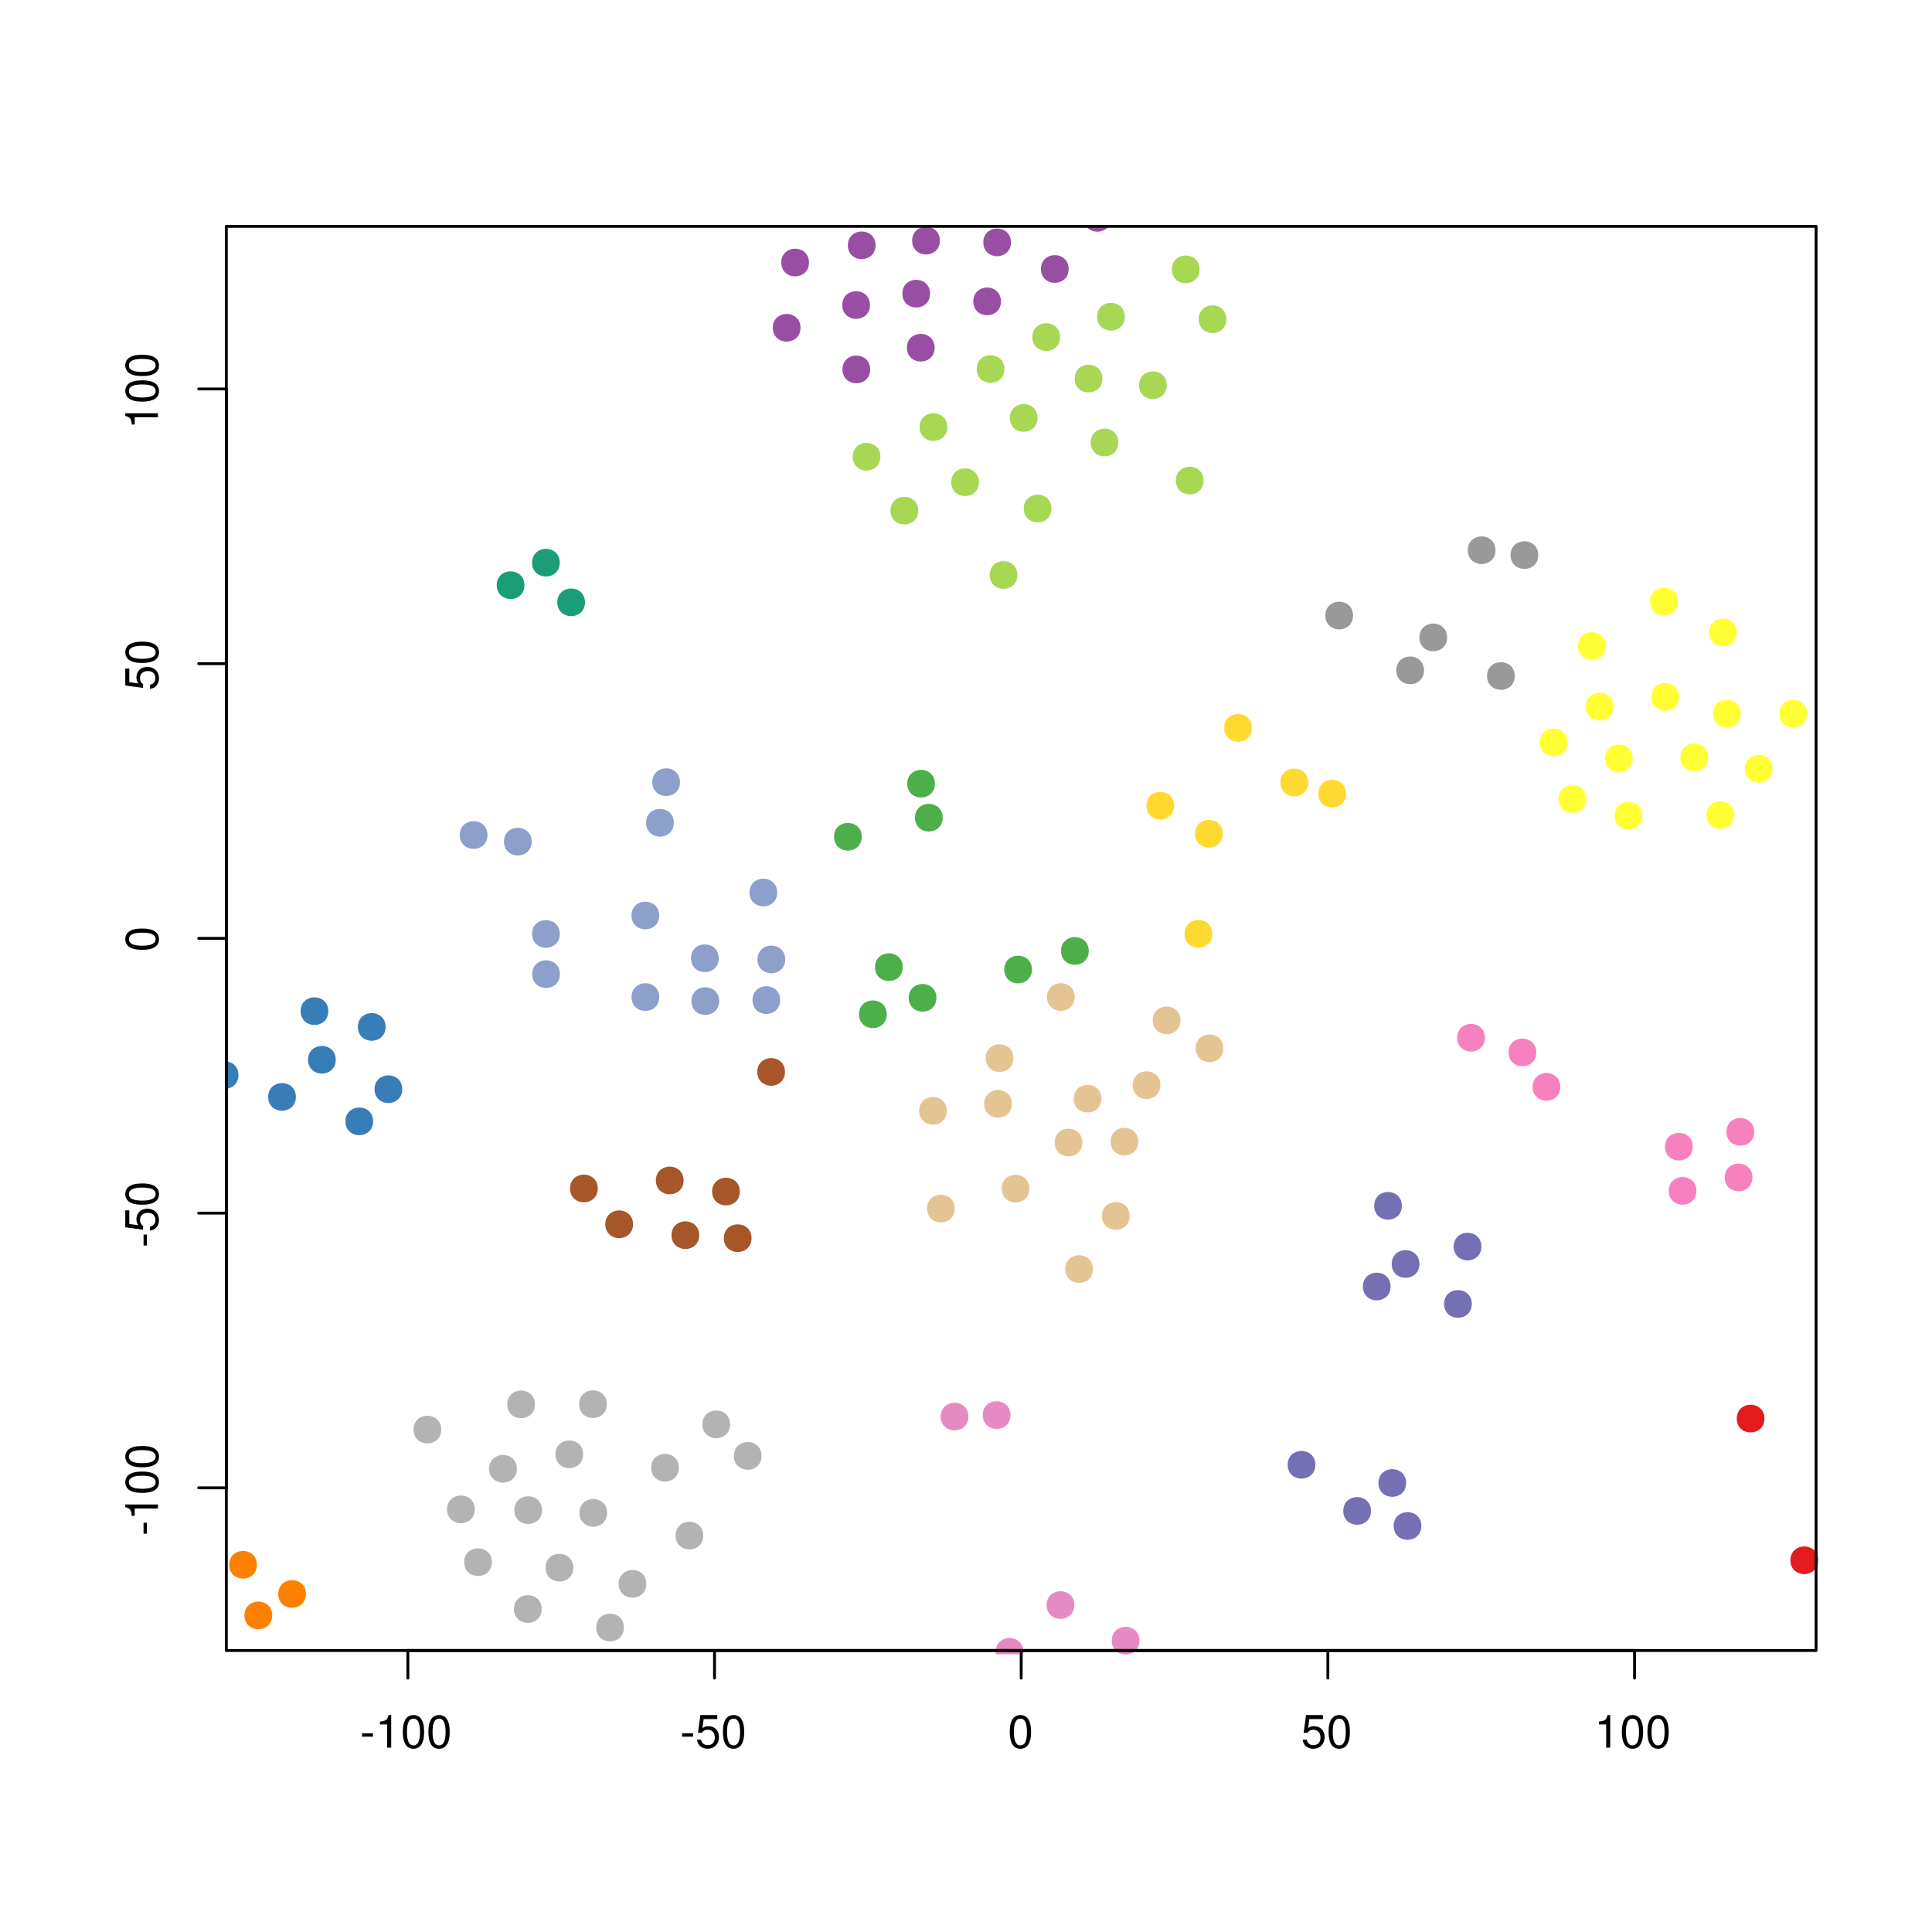 <?xml version="1.0" encoding="UTF-8"?>
<svg xmlns="http://www.w3.org/2000/svg" xmlns:xlink="http://www.w3.org/1999/xlink" width="504pt" height="504pt" viewBox="0 0 504 504" version="1.1">
<defs>
<g>
<symbol overflow="visible" id="glyph0-0">
<path style="stroke:none;" d=""/>
</symbol>
<symbol overflow="visible" id="glyph0-1">
<path style="stroke:none;" d="M 3.406 -3.75 L 0.547 -3.75 L 0.547 -2.875 L 3.406 -2.875 L 3.406 -3.75 Z M 3.406 -3.75 "/>
</symbol>
<symbol overflow="visible" id="glyph0-2">
<path style="stroke:none;" d="M 3.109 -6.062 L 3.109 0 L 4.156 0 L 4.156 -8.516 L 3.469 -8.516 C 3.094 -7.203 2.859 -7.016 1.219 -6.812 L 1.219 -6.062 L 3.109 -6.062 Z M 3.109 -6.062 "/>
</symbol>
<symbol overflow="visible" id="glyph0-3">
<path style="stroke:none;" d="M 3.297 -8.516 C 2.516 -8.516 1.781 -8.156 1.344 -7.578 C 0.797 -6.828 0.516 -5.688 0.516 -4.109 C 0.516 -1.25 1.469 0.281 3.297 0.281 C 5.094 0.281 6.078 -1.25 6.078 -4.047 C 6.078 -5.703 5.812 -6.797 5.25 -7.578 C 4.812 -8.172 4.109 -8.516 3.297 -8.516 Z M 3.297 -7.578 C 4.438 -7.578 5 -6.422 5 -4.141 C 5 -1.734 4.453 -0.594 3.281 -0.594 C 2.156 -0.594 1.594 -1.781 1.594 -4.109 C 1.594 -6.438 2.156 -7.578 3.297 -7.578 Z M 3.297 -7.578 "/>
</symbol>
<symbol overflow="visible" id="glyph0-4">
<path style="stroke:none;" d="M 5.719 -8.516 L 1.312 -8.516 L 0.688 -3.875 L 1.656 -3.875 C 2.141 -4.469 2.562 -4.672 3.219 -4.672 C 4.359 -4.672 5.078 -3.891 5.078 -2.625 C 5.078 -1.406 4.375 -0.656 3.219 -0.656 C 2.297 -0.656 1.734 -1.125 1.469 -2.094 L 0.422 -2.094 C 0.562 -1.391 0.688 -1.062 0.938 -0.75 C 1.422 -0.094 2.281 0.281 3.234 0.281 C 4.953 0.281 6.156 -0.969 6.156 -2.766 C 6.156 -4.453 5.047 -5.609 3.406 -5.609 C 2.812 -5.609 2.328 -5.453 1.844 -5.094 L 2.172 -7.469 L 5.719 -7.469 L 5.719 -8.516 Z M 5.719 -8.516 "/>
</symbol>
<symbol overflow="visible" id="glyph1-0">
<path style="stroke:none;" d=""/>
</symbol>
<symbol overflow="visible" id="glyph1-1">
<path style="stroke:none;" d="M -3.75 -3.406 L -3.75 -0.547 L -2.875 -0.547 L -2.875 -3.406 L -3.75 -3.406 Z M -3.75 -3.406 "/>
</symbol>
<symbol overflow="visible" id="glyph1-2">
<path style="stroke:none;" d="M -6.062 -3.109 L 0 -3.109 L 0 -4.156 L -8.516 -4.156 L -8.516 -3.469 C -7.203 -3.094 -7.016 -2.859 -6.812 -1.219 L -6.062 -1.219 L -6.062 -3.109 Z M -6.062 -3.109 "/>
</symbol>
<symbol overflow="visible" id="glyph1-3">
<path style="stroke:none;" d="M -8.516 -3.297 C -8.516 -2.516 -8.156 -1.781 -7.578 -1.344 C -6.828 -0.797 -5.688 -0.516 -4.109 -0.516 C -1.25 -0.516 0.281 -1.469 0.281 -3.297 C 0.281 -5.094 -1.25 -6.078 -4.047 -6.078 C -5.703 -6.078 -6.797 -5.812 -7.578 -5.25 C -8.172 -4.812 -8.516 -4.109 -8.516 -3.297 Z M -7.578 -3.297 C -7.578 -4.438 -6.422 -5 -4.141 -5 C -1.734 -5 -0.594 -4.453 -0.594 -3.281 C -0.594 -2.156 -1.781 -1.594 -4.109 -1.594 C -6.438 -1.594 -7.578 -2.156 -7.578 -3.297 Z M -7.578 -3.297 "/>
</symbol>
<symbol overflow="visible" id="glyph1-4">
<path style="stroke:none;" d="M -8.516 -5.719 L -8.516 -1.312 L -3.875 -0.688 L -3.875 -1.656 C -4.469 -2.141 -4.672 -2.562 -4.672 -3.219 C -4.672 -4.359 -3.891 -5.078 -2.625 -5.078 C -1.406 -5.078 -0.656 -4.375 -0.656 -3.219 C -0.656 -2.297 -1.125 -1.734 -2.094 -1.469 L -2.094 -0.422 C -1.391 -0.562 -1.062 -0.688 -0.75 -0.938 C -0.094 -1.422 0.281 -2.281 0.281 -3.234 C 0.281 -4.953 -0.969 -6.156 -2.766 -6.156 C -4.453 -6.156 -5.609 -5.047 -5.609 -3.406 C -5.609 -2.812 -5.453 -2.328 -5.094 -1.844 L -7.469 -2.172 L -7.469 -5.719 L -8.516 -5.719 Z M -8.516 -5.719 "/>
</symbol>
</g>
<clipPath id="clip1">
  <path d="M 59.039 59.039 L 474.758 59.039 L 474.758 431.559 L 59.039 431.559 Z M 59.039 59.039 "/>
</clipPath>
<clipPath id="clip2">
  <path d="M 0 0 L 505 0 L 505 505 L 0 505 Z M 0 0 "/>
</clipPath>
</defs>
<g id="surface0">
<rect x="0" y="0" width="504" height="504" style="fill:rgb(100%,100%,100%);fill-opacity:1;stroke:none;"/>
<g clip-path="url(#clip1)" clip-rule="nonzero">
<path style="fill-rule:nonzero;fill:rgb(55.294%,62.745%,79.608%);fill-opacity:1;stroke-width:0.75;stroke-linecap:round;stroke-linejoin:round;stroke:rgb(55.294%,62.745%,79.608%);stroke-opacity:1;stroke-miterlimit:10;" d="M 203.148 260.891 C 203.148 265.211 196.668 265.211 196.668 260.891 C 196.668 256.57 203.148 256.57 203.148 260.891 "/>
<path style="fill-rule:nonzero;fill:rgb(55.294%,62.745%,79.608%);fill-opacity:1;stroke-width:0.75;stroke-linecap:round;stroke-linejoin:round;stroke:rgb(55.294%,62.745%,79.608%);stroke-opacity:1;stroke-miterlimit:10;" d="M 187.23 261.16 C 187.23 265.477 180.75 265.477 180.75 261.16 C 180.75 256.84 187.23 256.84 187.23 261.16 "/>
<path style="fill-rule:nonzero;fill:rgb(55.294%,62.745%,79.608%);fill-opacity:1;stroke-width:0.75;stroke-linecap:round;stroke-linejoin:round;stroke:rgb(55.294%,62.745%,79.608%);stroke-opacity:1;stroke-miterlimit:10;" d="M 187.117 249.98 C 187.117 254.301 180.637 254.301 180.637 249.98 C 180.637 245.66 187.117 245.66 187.117 249.98 "/>
<path style="fill-rule:nonzero;fill:rgb(55.294%,62.745%,79.608%);fill-opacity:1;stroke-width:0.75;stroke-linecap:round;stroke-linejoin:round;stroke:rgb(55.294%,62.745%,79.608%);stroke-opacity:1;stroke-miterlimit:10;" d="M 204.469 250.289 C 204.469 254.609 197.988 254.609 197.988 250.289 C 197.988 245.969 204.469 245.969 204.469 250.289 "/>
<path style="fill-rule:nonzero;fill:rgb(90.588%,54.118%,76.471%);fill-opacity:1;stroke-width:0.75;stroke-linecap:round;stroke-linejoin:round;stroke:rgb(90.588%,54.118%,76.471%);stroke-opacity:1;stroke-miterlimit:10;" d="M 266.598 430.918 C 266.598 435.238 260.121 435.238 260.121 430.918 C 260.121 426.598 266.598 426.598 266.598 430.918 "/>
<path style="fill-rule:nonzero;fill:rgb(90.588%,54.118%,76.471%);fill-opacity:1;stroke-width:0.75;stroke-linecap:round;stroke-linejoin:round;stroke:rgb(90.588%,54.118%,76.471%);stroke-opacity:1;stroke-miterlimit:10;" d="M 286.219 465.238 C 286.219 469.559 279.738 469.559 279.738 465.238 C 279.738 460.918 286.219 460.918 286.219 465.238 "/>
<path style="fill-rule:nonzero;fill:rgb(90.588%,54.118%,76.471%);fill-opacity:1;stroke-width:0.75;stroke-linecap:round;stroke-linejoin:round;stroke:rgb(90.588%,54.118%,76.471%);stroke-opacity:1;stroke-miterlimit:10;" d="M 302.438 456.766 C 302.438 461.086 295.957 461.086 295.957 456.766 C 295.957 452.445 302.438 452.445 302.438 456.766 "/>
<path style="fill-rule:nonzero;fill:rgb(90.588%,54.118%,76.471%);fill-opacity:1;stroke-width:0.75;stroke-linecap:round;stroke-linejoin:round;stroke:rgb(90.588%,54.118%,76.471%);stroke-opacity:1;stroke-miterlimit:10;" d="M 279.887 418.711 C 279.887 423.031 273.406 423.031 273.406 418.711 C 273.406 414.391 279.887 414.391 279.887 418.711 "/>
<path style="fill-rule:nonzero;fill:rgb(90.588%,54.118%,76.471%);fill-opacity:1;stroke-width:0.75;stroke-linecap:round;stroke-linejoin:round;stroke:rgb(90.588%,54.118%,76.471%);stroke-opacity:1;stroke-miterlimit:10;" d="M 282.891 436.512 C 282.891 440.832 276.41 440.832 276.41 436.512 C 276.41 432.191 282.891 432.191 282.891 436.512 "/>
<path style="fill-rule:nonzero;fill:rgb(90.588%,54.118%,76.471%);fill-opacity:1;stroke-width:0.75;stroke-linecap:round;stroke-linejoin:round;stroke:rgb(90.588%,54.118%,76.471%);stroke-opacity:1;stroke-miterlimit:10;" d="M 302.242 442.695 C 302.242 447.016 295.762 447.016 295.762 442.695 C 295.762 438.375 302.242 438.375 302.242 442.695 "/>
<path style="fill-rule:nonzero;fill:rgb(90.588%,54.118%,76.471%);fill-opacity:1;stroke-width:0.75;stroke-linecap:round;stroke-linejoin:round;stroke:rgb(90.588%,54.118%,76.471%);stroke-opacity:1;stroke-miterlimit:10;" d="M 296.879 427.996 C 296.879 432.316 290.398 432.316 290.398 427.996 C 290.398 423.676 296.879 423.676 296.879 427.996 "/>
<path style="fill-rule:nonzero;fill:rgb(90.588%,54.118%,76.471%);fill-opacity:1;stroke-width:0.75;stroke-linecap:round;stroke-linejoin:round;stroke:rgb(90.588%,54.118%,76.471%);stroke-opacity:1;stroke-miterlimit:10;" d="M 270.035 459.059 C 270.035 463.379 263.555 463.379 263.555 459.059 C 263.555 454.742 270.035 454.742 270.035 459.059 "/>
<path style="fill-rule:nonzero;fill:rgb(90.588%,54.118%,76.471%);fill-opacity:1;stroke-width:0.75;stroke-linecap:round;stroke-linejoin:round;stroke:rgb(90.588%,54.118%,76.471%);stroke-opacity:1;stroke-miterlimit:10;" d="M 268.266 444.871 C 268.266 449.191 261.785 449.191 261.785 444.871 C 261.785 440.551 268.266 440.551 268.266 444.871 "/>
<path style="fill-rule:nonzero;fill:rgb(90.588%,54.118%,76.471%);fill-opacity:1;stroke-width:0.75;stroke-linecap:round;stroke-linejoin:round;stroke:rgb(90.588%,54.118%,76.471%);stroke-opacity:1;stroke-miterlimit:10;" d="M 285.367 450.027 C 285.367 454.348 278.887 454.348 278.887 450.027 C 278.887 445.707 285.367 445.707 285.367 450.027 "/>
<path style="fill-rule:nonzero;fill:rgb(59.608%,30.588%,63.922%);fill-opacity:1;stroke-width:0.75;stroke-linecap:round;stroke-linejoin:round;stroke:rgb(59.608%,30.588%,63.922%);stroke-opacity:1;stroke-miterlimit:10;" d="M 278.402 70.168 C 278.402 74.488 271.922 74.488 271.922 70.168 C 271.922 65.848 278.402 65.848 278.402 70.168 "/>
<path style="fill-rule:nonzero;fill:rgb(59.608%,30.588%,63.922%);fill-opacity:1;stroke-width:0.75;stroke-linecap:round;stroke-linejoin:round;stroke:rgb(59.608%,30.588%,63.922%);stroke-opacity:1;stroke-miterlimit:10;" d="M 263.359 63.227 C 263.359 67.547 256.883 67.547 256.883 63.227 C 256.883 58.906 263.359 58.906 263.359 63.227 "/>
<path style="fill-rule:nonzero;fill:rgb(100%,85.098%,18.431%);fill-opacity:1;stroke-width:0.75;stroke-linecap:round;stroke-linejoin:round;stroke:rgb(100%,85.098%,18.431%);stroke-opacity:1;stroke-miterlimit:10;" d="M 350.762 207.035 C 350.762 211.355 344.281 211.355 344.281 207.035 C 344.281 202.715 350.762 202.715 350.762 207.035 "/>
<path style="fill-rule:nonzero;fill:rgb(65.098%,84.706%,32.941%);fill-opacity:1;stroke-width:0.75;stroke-linecap:round;stroke-linejoin:round;stroke:rgb(65.098%,84.706%,32.941%);stroke-opacity:1;stroke-miterlimit:10;" d="M 319.547 83.27 C 319.547 87.59 313.07 87.59 313.07 83.27 C 313.07 78.953 319.547 78.953 319.547 83.27 "/>
<path style="fill-rule:nonzero;fill:rgb(65.098%,84.706%,32.941%);fill-opacity:1;stroke-width:0.75;stroke-linecap:round;stroke-linejoin:round;stroke:rgb(65.098%,84.706%,32.941%);stroke-opacity:1;stroke-miterlimit:10;" d="M 261.652 96.273 C 261.652 100.594 255.176 100.594 255.176 96.273 C 255.176 91.957 261.652 91.957 261.652 96.273 "/>
<path style="fill-rule:nonzero;fill:rgb(59.608%,30.588%,63.922%);fill-opacity:1;stroke-width:0.75;stroke-linecap:round;stroke-linejoin:round;stroke:rgb(59.608%,30.588%,63.922%);stroke-opacity:1;stroke-miterlimit:10;" d="M 271.863 43.988 C 271.863 48.309 265.383 48.309 265.383 43.988 C 265.383 39.668 271.863 39.668 271.863 43.988 "/>
<path style="fill-rule:nonzero;fill:rgb(59.608%,30.588%,63.922%);fill-opacity:1;stroke-width:0.75;stroke-linecap:round;stroke-linejoin:round;stroke:rgb(59.608%,30.588%,63.922%);stroke-opacity:1;stroke-miterlimit:10;" d="M 232.387 45.941 C 232.387 50.262 225.906 50.262 225.906 45.941 C 225.906 41.625 232.387 41.625 232.387 45.941 "/>
<path style="fill-rule:nonzero;fill:rgb(65.098%,84.706%,32.941%);fill-opacity:1;stroke-width:0.75;stroke-linecap:round;stroke-linejoin:round;stroke:rgb(65.098%,84.706%,32.941%);stroke-opacity:1;stroke-miterlimit:10;" d="M 303.988 100.492 C 303.988 104.812 297.512 104.812 297.512 100.492 C 297.512 96.172 303.988 96.172 303.988 100.492 "/>
<path style="fill-rule:nonzero;fill:rgb(65.098%,84.706%,32.941%);fill-opacity:1;stroke-width:0.75;stroke-linecap:round;stroke-linejoin:round;stroke:rgb(65.098%,84.706%,32.941%);stroke-opacity:1;stroke-miterlimit:10;" d="M 254.988 125.797 C 254.988 130.117 248.512 130.117 248.512 125.797 C 248.512 121.477 254.988 121.477 254.988 125.797 "/>
<path style="fill-rule:nonzero;fill:rgb(65.098%,84.706%,32.941%);fill-opacity:1;stroke-width:0.75;stroke-linecap:round;stroke-linejoin:round;stroke:rgb(65.098%,84.706%,32.941%);stroke-opacity:1;stroke-miterlimit:10;" d="M 312.559 70.27 C 312.559 74.59 306.078 74.59 306.078 70.27 C 306.078 65.949 312.559 65.949 312.559 70.27 "/>
<path style="fill-rule:nonzero;fill:rgb(59.608%,30.588%,63.922%);fill-opacity:1;stroke-width:0.75;stroke-linecap:round;stroke-linejoin:round;stroke:rgb(59.608%,30.588%,63.922%);stroke-opacity:1;stroke-miterlimit:10;" d="M 214.809 41.598 C 214.809 45.918 208.328 45.918 208.328 41.598 C 208.328 37.277 214.809 37.277 214.809 41.598 "/>
<path style="fill-rule:nonzero;fill:rgb(59.608%,30.588%,63.922%);fill-opacity:1;stroke-width:0.75;stroke-linecap:round;stroke-linejoin:round;stroke:rgb(59.608%,30.588%,63.922%);stroke-opacity:1;stroke-miterlimit:10;" d="M 289.523 56.824 C 289.523 61.145 283.043 61.145 283.043 56.824 C 283.043 52.504 289.523 52.504 289.523 56.824 "/>
<path style="fill-rule:nonzero;fill:rgb(59.608%,30.588%,63.922%);fill-opacity:1;stroke-width:0.75;stroke-linecap:round;stroke-linejoin:round;stroke:rgb(59.608%,30.588%,63.922%);stroke-opacity:1;stroke-miterlimit:10;" d="M 208.457 85.508 C 208.457 89.828 201.977 89.828 201.977 85.508 C 201.977 81.188 208.457 81.188 208.457 85.508 "/>
<path style="fill-rule:nonzero;fill:rgb(65.098%,84.706%,32.941%);fill-opacity:1;stroke-width:0.75;stroke-linecap:round;stroke-linejoin:round;stroke:rgb(65.098%,84.706%,32.941%);stroke-opacity:1;stroke-miterlimit:10;" d="M 229.289 119.152 C 229.289 123.473 222.809 123.473 222.809 119.152 C 222.809 114.832 229.289 114.832 229.289 119.152 "/>
<path style="fill-rule:nonzero;fill:rgb(65.098%,84.706%,32.941%);fill-opacity:1;stroke-width:0.75;stroke-linecap:round;stroke-linejoin:round;stroke:rgb(65.098%,84.706%,32.941%);stroke-opacity:1;stroke-miterlimit:10;" d="M 313.598 125.367 C 313.598 129.688 307.117 129.688 307.117 125.367 C 307.117 121.047 313.598 121.047 313.598 125.367 "/>
<path style="fill-rule:nonzero;fill:rgb(59.608%,30.588%,63.922%);fill-opacity:1;stroke-width:0.75;stroke-linecap:round;stroke-linejoin:round;stroke:rgb(59.608%,30.588%,63.922%);stroke-opacity:1;stroke-miterlimit:10;" d="M 252.316 43.953 C 252.316 48.273 245.84 48.273 245.84 43.953 C 245.84 39.633 252.316 39.633 252.316 43.953 "/>
<path style="fill-rule:nonzero;fill:rgb(65.098%,84.706%,32.941%);fill-opacity:1;stroke-width:0.75;stroke-linecap:round;stroke-linejoin:round;stroke:rgb(65.098%,84.706%,32.941%);stroke-opacity:1;stroke-miterlimit:10;" d="M 239.164 133.203 C 239.164 137.523 232.688 137.523 232.688 133.203 C 232.688 128.883 239.164 128.883 239.164 133.203 "/>
<path style="fill-rule:nonzero;fill:rgb(59.608%,30.588%,63.922%);fill-opacity:1;stroke-width:0.75;stroke-linecap:round;stroke-linejoin:round;stroke:rgb(59.608%,30.588%,63.922%);stroke-opacity:1;stroke-miterlimit:10;" d="M 263.492 28.891 C 263.492 33.211 257.012 33.211 257.012 28.891 C 257.012 24.57 263.492 24.57 263.492 28.891 "/>
<path style="fill-rule:nonzero;fill:rgb(65.098%,84.706%,32.941%);fill-opacity:1;stroke-width:0.75;stroke-linecap:round;stroke-linejoin:round;stroke:rgb(65.098%,84.706%,32.941%);stroke-opacity:1;stroke-miterlimit:10;" d="M 276.16 87.941 C 276.16 92.262 269.68 92.262 269.68 87.941 C 269.68 83.625 276.16 83.625 276.16 87.941 "/>
<path style="fill-rule:nonzero;fill:rgb(65.098%,84.706%,32.941%);fill-opacity:1;stroke-width:0.75;stroke-linecap:round;stroke-linejoin:round;stroke:rgb(65.098%,84.706%,32.941%);stroke-opacity:1;stroke-miterlimit:10;" d="M 293.059 82.617 C 293.059 86.938 286.578 86.938 286.578 82.617 C 286.578 78.297 293.059 78.297 293.059 82.617 "/>
<path style="fill-rule:nonzero;fill:rgb(59.608%,30.588%,63.922%);fill-opacity:1;stroke-width:0.75;stroke-linecap:round;stroke-linejoin:round;stroke:rgb(59.608%,30.588%,63.922%);stroke-opacity:1;stroke-miterlimit:10;" d="M 242.996 29.691 C 242.996 34.012 236.516 34.012 236.516 29.691 C 236.516 25.371 242.996 25.371 242.996 29.691 "/>
<path style="fill-rule:nonzero;fill:rgb(59.608%,30.588%,63.922%);fill-opacity:1;stroke-width:0.75;stroke-linecap:round;stroke-linejoin:round;stroke:rgb(59.608%,30.588%,63.922%);stroke-opacity:1;stroke-miterlimit:10;" d="M 243.441 90.707 C 243.441 95.027 236.961 95.027 236.961 90.707 C 236.961 86.387 243.441 86.387 243.441 90.707 "/>
<path style="fill-rule:nonzero;fill:rgb(59.608%,30.588%,63.922%);fill-opacity:1;stroke-width:0.75;stroke-linecap:round;stroke-linejoin:round;stroke:rgb(59.608%,30.588%,63.922%);stroke-opacity:1;stroke-miterlimit:10;" d="M 244.812 62.777 C 244.812 67.098 238.332 67.098 238.332 62.777 C 238.332 58.457 244.812 58.457 244.812 62.777 "/>
<path style="fill-rule:nonzero;fill:rgb(59.608%,30.588%,63.922%);fill-opacity:1;stroke-width:0.75;stroke-linecap:round;stroke-linejoin:round;stroke:rgb(59.608%,30.588%,63.922%);stroke-opacity:1;stroke-miterlimit:10;" d="M 281.902 31.004 C 281.902 35.324 275.422 35.324 275.422 31.004 C 275.422 26.684 281.902 26.684 281.902 31.004 "/>
<path style="fill-rule:nonzero;fill:rgb(65.098%,84.706%,32.941%);fill-opacity:1;stroke-width:0.75;stroke-linecap:round;stroke-linejoin:round;stroke:rgb(65.098%,84.706%,32.941%);stroke-opacity:1;stroke-miterlimit:10;" d="M 246.746 111.414 C 246.746 115.734 240.266 115.734 240.266 111.414 C 240.266 107.094 246.746 107.094 246.746 111.414 "/>
<path style="fill-rule:nonzero;fill:rgb(59.608%,30.588%,63.922%);fill-opacity:1;stroke-width:0.75;stroke-linecap:round;stroke-linejoin:round;stroke:rgb(59.608%,30.588%,63.922%);stroke-opacity:1;stroke-miterlimit:10;" d="M 260.75 78.625 C 260.75 82.945 254.27 82.945 254.27 78.625 C 254.27 74.305 260.75 74.305 260.75 78.625 "/>
<path style="fill-rule:nonzero;fill:rgb(59.608%,30.588%,63.922%);fill-opacity:1;stroke-width:0.75;stroke-linecap:round;stroke-linejoin:round;stroke:rgb(59.608%,30.588%,63.922%);stroke-opacity:1;stroke-miterlimit:10;" d="M 226.633 96.367 C 226.633 100.688 220.152 100.688 220.152 96.367 C 220.152 92.051 226.633 92.051 226.633 96.367 "/>
<path style="fill-rule:nonzero;fill:rgb(59.608%,30.588%,63.922%);fill-opacity:1;stroke-width:0.75;stroke-linecap:round;stroke-linejoin:round;stroke:rgb(59.608%,30.588%,63.922%);stroke-opacity:1;stroke-miterlimit:10;" d="M 226.578 79.582 C 226.578 83.898 220.098 83.898 220.098 79.582 C 220.098 75.262 226.578 75.262 226.578 79.582 "/>
<path style="fill-rule:nonzero;fill:rgb(59.608%,30.588%,63.922%);fill-opacity:1;stroke-width:0.75;stroke-linecap:round;stroke-linejoin:round;stroke:rgb(59.608%,30.588%,63.922%);stroke-opacity:1;stroke-miterlimit:10;" d="M 210.668 68.484 C 210.668 72.805 204.188 72.805 204.188 68.484 C 204.188 64.164 210.668 64.164 210.668 68.484 "/>
<path style="fill-rule:nonzero;fill:rgb(65.098%,84.706%,32.941%);fill-opacity:1;stroke-width:0.75;stroke-linecap:round;stroke-linejoin:round;stroke:rgb(65.098%,84.706%,32.941%);stroke-opacity:1;stroke-miterlimit:10;" d="M 273.922 132.66 C 273.922 136.98 267.441 136.98 267.441 132.66 C 267.441 128.34 273.922 128.34 273.922 132.66 "/>
<path style="fill-rule:nonzero;fill:rgb(65.098%,84.706%,32.941%);fill-opacity:1;stroke-width:0.75;stroke-linecap:round;stroke-linejoin:round;stroke:rgb(65.098%,84.706%,32.941%);stroke-opacity:1;stroke-miterlimit:10;" d="M 287.207 98.77 C 287.207 103.09 280.727 103.09 280.727 98.77 C 280.727 94.449 287.207 94.449 287.207 98.77 "/>
<path style="fill-rule:nonzero;fill:rgb(65.098%,84.706%,32.941%);fill-opacity:1;stroke-width:0.75;stroke-linecap:round;stroke-linejoin:round;stroke:rgb(65.098%,84.706%,32.941%);stroke-opacity:1;stroke-miterlimit:10;" d="M 291.379 115.43 C 291.379 119.75 284.898 119.75 284.898 115.43 C 284.898 111.109 291.379 111.109 291.379 115.43 "/>
<path style="fill-rule:nonzero;fill:rgb(100%,85.098%,18.431%);fill-opacity:1;stroke-width:0.75;stroke-linecap:round;stroke-linejoin:round;stroke:rgb(100%,85.098%,18.431%);stroke-opacity:1;stroke-miterlimit:10;" d="M 340.883 204.117 C 340.883 208.438 334.402 208.438 334.402 204.117 C 334.402 199.797 340.883 199.797 340.883 204.117 "/>
<path style="fill-rule:nonzero;fill:rgb(65.098%,84.706%,32.941%);fill-opacity:1;stroke-width:0.75;stroke-linecap:round;stroke-linejoin:round;stroke:rgb(65.098%,84.706%,32.941%);stroke-opacity:1;stroke-miterlimit:10;" d="M 270.285 109.027 C 270.285 113.348 263.805 113.348 263.805 109.027 C 263.805 104.707 270.285 104.707 270.285 109.027 "/>
<path style="fill-rule:nonzero;fill:rgb(55.294%,62.745%,79.608%);fill-opacity:1;stroke-width:0.75;stroke-linecap:round;stroke-linejoin:round;stroke:rgb(55.294%,62.745%,79.608%);stroke-opacity:1;stroke-miterlimit:10;" d="M 171.586 238.828 C 171.586 243.148 165.105 243.148 165.105 238.828 C 165.105 234.508 171.586 234.508 171.586 238.828 "/>
<path style="fill-rule:nonzero;fill:rgb(59.608%,30.588%,63.922%);fill-opacity:1;stroke-width:0.75;stroke-linecap:round;stroke-linejoin:round;stroke:rgb(59.608%,30.588%,63.922%);stroke-opacity:1;stroke-miterlimit:10;" d="M 242.254 76.605 C 242.254 80.926 235.773 80.926 235.773 76.605 C 235.773 72.285 242.254 72.285 242.254 76.605 "/>
<path style="fill-rule:nonzero;fill:rgb(59.608%,30.588%,63.922%);fill-opacity:1;stroke-width:0.75;stroke-linecap:round;stroke-linejoin:round;stroke:rgb(59.608%,30.588%,63.922%);stroke-opacity:1;stroke-miterlimit:10;" d="M 228.031 63.996 C 228.031 68.316 221.551 68.316 221.551 63.996 C 221.551 59.676 228.031 59.676 228.031 63.996 "/>
<path style="fill-rule:nonzero;fill:rgb(90.588%,54.118%,76.471%);fill-opacity:1;stroke-width:0.75;stroke-linecap:round;stroke-linejoin:round;stroke:rgb(90.588%,54.118%,76.471%);stroke-opacity:1;stroke-miterlimit:10;" d="M 234.098 453.586 C 234.098 457.906 227.617 457.906 227.617 453.586 C 227.617 449.266 234.098 449.266 234.098 453.586 "/>
<path style="fill-rule:nonzero;fill:rgb(89.804%,76.863%,58.039%);fill-opacity:1;stroke-width:0.75;stroke-linecap:round;stroke-linejoin:round;stroke:rgb(89.804%,76.863%,58.039%);stroke-opacity:1;stroke-miterlimit:10;" d="M 284.746 331.07 C 284.746 335.391 278.266 335.391 278.266 331.07 C 278.266 326.75 284.746 326.75 284.746 331.07 "/>
<path style="fill-rule:nonzero;fill:rgb(30.196%,68.627%,29.02%);fill-opacity:1;stroke-width:0.75;stroke-linecap:round;stroke-linejoin:round;stroke:rgb(30.196%,68.627%,29.02%);stroke-opacity:1;stroke-miterlimit:10;" d="M 230.934 264.586 C 230.934 268.906 224.453 268.906 224.453 264.586 C 224.453 260.266 230.934 260.266 230.934 264.586 "/>
<path style="fill-rule:nonzero;fill:rgb(30.196%,68.627%,29.02%);fill-opacity:1;stroke-width:0.75;stroke-linecap:round;stroke-linejoin:round;stroke:rgb(30.196%,68.627%,29.02%);stroke-opacity:1;stroke-miterlimit:10;" d="M 235.121 252.297 C 235.121 256.617 228.641 256.617 228.641 252.297 C 228.641 247.977 235.121 247.977 235.121 252.297 "/>
<path style="fill-rule:nonzero;fill:rgb(30.196%,68.627%,29.02%);fill-opacity:1;stroke-width:0.75;stroke-linecap:round;stroke-linejoin:round;stroke:rgb(30.196%,68.627%,29.02%);stroke-opacity:1;stroke-miterlimit:10;" d="M 243.914 260.301 C 243.914 264.621 237.434 264.621 237.434 260.301 C 237.434 255.98 243.914 255.98 243.914 260.301 "/>
<path style="fill-rule:nonzero;fill:rgb(30.196%,68.627%,29.02%);fill-opacity:1;stroke-width:0.75;stroke-linecap:round;stroke-linejoin:round;stroke:rgb(30.196%,68.627%,29.02%);stroke-opacity:1;stroke-miterlimit:10;" d="M 283.652 248.07 C 283.652 252.391 277.172 252.391 277.172 248.07 C 277.172 243.754 283.652 243.754 283.652 248.07 "/>
<path style="fill-rule:nonzero;fill:rgb(89.804%,76.863%,58.039%);fill-opacity:1;stroke-width:0.75;stroke-linecap:round;stroke-linejoin:round;stroke:rgb(89.804%,76.863%,58.039%);stroke-opacity:1;stroke-miterlimit:10;" d="M 263.59 287.957 C 263.59 292.277 257.109 292.277 257.109 287.957 C 257.109 283.637 263.59 283.637 263.59 287.957 "/>
<path style="fill-rule:nonzero;fill:rgb(89.804%,76.863%,58.039%);fill-opacity:1;stroke-width:0.75;stroke-linecap:round;stroke-linejoin:round;stroke:rgb(89.804%,76.863%,58.039%);stroke-opacity:1;stroke-miterlimit:10;" d="M 296.57 297.82 C 296.57 302.141 290.09 302.141 290.09 297.82 C 290.09 293.5 296.57 293.5 296.57 297.82 "/>
<path style="fill-rule:nonzero;fill:rgb(89.804%,76.863%,58.039%);fill-opacity:1;stroke-width:0.75;stroke-linecap:round;stroke-linejoin:round;stroke:rgb(89.804%,76.863%,58.039%);stroke-opacity:1;stroke-miterlimit:10;" d="M 279.992 260.086 C 279.992 264.406 273.512 264.406 273.512 260.086 C 273.512 255.766 279.992 255.766 279.992 260.086 "/>
<path style="fill-rule:nonzero;fill:rgb(89.804%,76.863%,58.039%);fill-opacity:1;stroke-width:0.75;stroke-linecap:round;stroke-linejoin:round;stroke:rgb(89.804%,76.863%,58.039%);stroke-opacity:1;stroke-miterlimit:10;" d="M 286.961 286.621 C 286.961 290.941 280.48 290.941 280.48 286.621 C 280.48 282.301 286.961 282.301 286.961 286.621 "/>
<path style="fill-rule:nonzero;fill:rgb(89.804%,76.863%,58.039%);fill-opacity:1;stroke-width:0.75;stroke-linecap:round;stroke-linejoin:round;stroke:rgb(89.804%,76.863%,58.039%);stroke-opacity:1;stroke-miterlimit:10;" d="M 281.984 298.051 C 281.984 302.371 275.504 302.371 275.504 298.051 C 275.504 293.73 281.984 293.73 281.984 298.051 "/>
<path style="fill-rule:nonzero;fill:rgb(89.804%,76.863%,58.039%);fill-opacity:1;stroke-width:0.75;stroke-linecap:round;stroke-linejoin:round;stroke:rgb(89.804%,76.863%,58.039%);stroke-opacity:1;stroke-miterlimit:10;" d="M 302.34 283.086 C 302.34 287.406 295.859 287.406 295.859 283.086 C 295.859 278.766 302.34 278.766 302.34 283.086 "/>
<path style="fill-rule:nonzero;fill:rgb(30.196%,68.627%,29.02%);fill-opacity:1;stroke-width:0.75;stroke-linecap:round;stroke-linejoin:round;stroke:rgb(30.196%,68.627%,29.02%);stroke-opacity:1;stroke-miterlimit:10;" d="M 268.828 252.918 C 268.828 257.238 262.348 257.238 262.348 252.918 C 262.348 248.598 268.828 248.598 268.828 252.918 "/>
<path style="fill-rule:nonzero;fill:rgb(89.804%,76.863%,58.039%);fill-opacity:1;stroke-width:0.75;stroke-linecap:round;stroke-linejoin:round;stroke:rgb(89.804%,76.863%,58.039%);stroke-opacity:1;stroke-miterlimit:10;" d="M 246.625 289.773 C 246.625 294.094 240.145 294.094 240.145 289.773 C 240.145 285.453 246.625 285.453 246.625 289.773 "/>
<path style="fill-rule:nonzero;fill:rgb(89.804%,76.863%,58.039%);fill-opacity:1;stroke-width:0.75;stroke-linecap:round;stroke-linejoin:round;stroke:rgb(89.804%,76.863%,58.039%);stroke-opacity:1;stroke-miterlimit:10;" d="M 268.164 310.082 C 268.164 314.402 261.688 314.402 261.688 310.082 C 261.688 305.762 268.164 305.762 268.164 310.082 "/>
<path style="fill-rule:nonzero;fill:rgb(89.804%,76.863%,58.039%);fill-opacity:1;stroke-width:0.75;stroke-linecap:round;stroke-linejoin:round;stroke:rgb(89.804%,76.863%,58.039%);stroke-opacity:1;stroke-miterlimit:10;" d="M 263.992 276.023 C 263.992 280.344 257.516 280.344 257.516 276.023 C 257.516 271.707 263.992 271.707 263.992 276.023 "/>
<path style="fill-rule:nonzero;fill:rgb(89.804%,76.863%,58.039%);fill-opacity:1;stroke-width:0.75;stroke-linecap:round;stroke-linejoin:round;stroke:rgb(89.804%,76.863%,58.039%);stroke-opacity:1;stroke-miterlimit:10;" d="M 294.312 317.199 C 294.312 321.52 287.832 321.52 287.832 317.199 C 287.832 312.879 294.312 312.879 294.312 317.199 "/>
<path style="fill-rule:nonzero;fill:rgb(89.804%,76.863%,58.039%);fill-opacity:1;stroke-width:0.75;stroke-linecap:round;stroke-linejoin:round;stroke:rgb(89.804%,76.863%,58.039%);stroke-opacity:1;stroke-miterlimit:10;" d="M 307.574 266.18 C 307.574 270.5 301.094 270.5 301.094 266.18 C 301.094 261.859 307.574 261.859 307.574 266.18 "/>
<path style="fill-rule:nonzero;fill:rgb(89.804%,76.863%,58.039%);fill-opacity:1;stroke-width:0.75;stroke-linecap:round;stroke-linejoin:round;stroke:rgb(89.804%,76.863%,58.039%);stroke-opacity:1;stroke-miterlimit:10;" d="M 318.777 273.477 C 318.777 277.797 312.297 277.797 312.297 273.477 C 312.297 269.156 318.777 269.156 318.777 273.477 "/>
<path style="fill-rule:nonzero;fill:rgb(55.294%,62.745%,79.608%);fill-opacity:1;stroke-width:0.75;stroke-linecap:round;stroke-linejoin:round;stroke:rgb(55.294%,62.745%,79.608%);stroke-opacity:1;stroke-miterlimit:10;" d="M 145.652 243.641 C 145.652 247.961 139.172 247.961 139.172 243.641 C 139.172 239.32 145.652 239.32 145.652 243.641 "/>
<path style="fill-rule:nonzero;fill:rgb(55.294%,62.745%,79.608%);fill-opacity:1;stroke-width:0.75;stroke-linecap:round;stroke-linejoin:round;stroke:rgb(55.294%,62.745%,79.608%);stroke-opacity:1;stroke-miterlimit:10;" d="M 145.688 254.125 C 145.688 258.445 139.207 258.445 139.207 254.125 C 139.207 249.805 145.688 249.805 145.688 254.125 "/>
<path style="fill-rule:nonzero;fill:rgb(30.196%,68.627%,29.02%);fill-opacity:1;stroke-width:0.75;stroke-linecap:round;stroke-linejoin:round;stroke:rgb(30.196%,68.627%,29.02%);stroke-opacity:1;stroke-miterlimit:10;" d="M 243.516 204.438 C 243.516 208.758 237.035 208.758 237.035 204.438 C 237.035 200.117 243.516 200.117 243.516 204.438 "/>
<path style="fill-rule:nonzero;fill:rgb(30.196%,68.627%,29.02%);fill-opacity:1;stroke-width:0.75;stroke-linecap:round;stroke-linejoin:round;stroke:rgb(30.196%,68.627%,29.02%);stroke-opacity:1;stroke-miterlimit:10;" d="M 224.43 218.289 C 224.43 222.609 217.949 222.609 217.949 218.289 C 217.949 213.969 224.43 213.969 224.43 218.289 "/>
<path style="fill-rule:nonzero;fill:rgb(98.824%,55.294%,38.431%);fill-opacity:1;stroke-width:0.75;stroke-linecap:round;stroke-linejoin:round;stroke:rgb(98.824%,55.294%,38.431%);stroke-opacity:1;stroke-miterlimit:10;" d="M 390.07 31.965 C 390.07 36.285 383.59 36.285 383.59 31.965 C 383.59 27.645 390.07 27.645 390.07 31.965 "/>
<path style="fill-rule:nonzero;fill:rgb(100%,85.098%,18.431%);fill-opacity:1;stroke-width:0.75;stroke-linecap:round;stroke-linejoin:round;stroke:rgb(100%,85.098%,18.431%);stroke-opacity:1;stroke-miterlimit:10;" d="M 318.605 217.504 C 318.605 221.824 312.125 221.824 312.125 217.504 C 312.125 213.184 318.605 213.184 318.605 217.504 "/>
<path style="fill-rule:nonzero;fill:rgb(100%,85.098%,18.431%);fill-opacity:1;stroke-width:0.75;stroke-linecap:round;stroke-linejoin:round;stroke:rgb(100%,85.098%,18.431%);stroke-opacity:1;stroke-miterlimit:10;" d="M 326.223 189.895 C 326.223 194.215 319.742 194.215 319.742 189.895 C 319.742 185.578 326.223 185.578 326.223 189.895 "/>
<path style="fill-rule:nonzero;fill:rgb(100%,85.098%,18.431%);fill-opacity:1;stroke-width:0.75;stroke-linecap:round;stroke-linejoin:round;stroke:rgb(100%,85.098%,18.431%);stroke-opacity:1;stroke-miterlimit:10;" d="M 305.922 210.199 C 305.922 214.516 299.441 214.516 299.441 210.199 C 299.441 205.879 305.922 205.879 305.922 210.199 "/>
<path style="fill-rule:nonzero;fill:rgb(30.196%,68.627%,29.02%);fill-opacity:1;stroke-width:0.75;stroke-linecap:round;stroke-linejoin:round;stroke:rgb(30.196%,68.627%,29.02%);stroke-opacity:1;stroke-miterlimit:10;" d="M 245.539 213.312 C 245.539 217.633 239.059 217.633 239.059 213.312 C 239.059 208.992 245.539 208.992 245.539 213.312 "/>
<path style="fill-rule:nonzero;fill:rgb(90.588%,54.118%,76.471%);fill-opacity:1;stroke-width:0.75;stroke-linecap:round;stroke-linejoin:round;stroke:rgb(90.588%,54.118%,76.471%);stroke-opacity:1;stroke-miterlimit:10;" d="M 222.828 455.539 C 222.828 459.859 216.348 459.859 216.348 455.539 C 216.348 451.219 222.828 451.219 222.828 455.539 "/>
<path style="fill-rule:nonzero;fill:rgb(10.588%,61.961%,46.667%);fill-opacity:1;stroke-width:0.75;stroke-linecap:round;stroke-linejoin:round;stroke:rgb(10.588%,61.961%,46.667%);stroke-opacity:1;stroke-miterlimit:10;" d="M 145.652 146.785 C 145.652 151.105 139.172 151.105 139.172 146.785 C 139.172 142.465 145.652 142.465 145.652 146.785 "/>
<path style="fill-rule:nonzero;fill:rgb(10.588%,61.961%,46.667%);fill-opacity:1;stroke-width:0.75;stroke-linecap:round;stroke-linejoin:round;stroke:rgb(10.588%,61.961%,46.667%);stroke-opacity:1;stroke-miterlimit:10;" d="M 152.23 157.129 C 152.23 161.449 145.754 161.449 145.754 157.129 C 145.754 152.812 152.23 152.812 152.23 157.129 "/>
<path style="fill-rule:nonzero;fill:rgb(10.588%,61.961%,46.667%);fill-opacity:1;stroke-width:0.75;stroke-linecap:round;stroke-linejoin:round;stroke:rgb(10.588%,61.961%,46.667%);stroke-opacity:1;stroke-miterlimit:10;" d="M 136.43 152.656 C 136.43 156.977 129.949 156.977 129.949 152.656 C 129.949 148.336 136.43 148.336 136.43 152.656 "/>
<path style="fill-rule:nonzero;fill:rgb(21.569%,49.412%,72.157%);fill-opacity:1;stroke-width:0.75;stroke-linecap:round;stroke-linejoin:round;stroke:rgb(21.569%,49.412%,72.157%);stroke-opacity:1;stroke-miterlimit:10;" d="M 104.559 284.137 C 104.559 288.457 98.078 288.457 98.078 284.137 C 98.078 279.816 104.559 279.816 104.559 284.137 "/>
<path style="fill-rule:nonzero;fill:rgb(21.569%,49.412%,72.157%);fill-opacity:1;stroke-width:0.75;stroke-linecap:round;stroke-linejoin:round;stroke:rgb(21.569%,49.412%,72.157%);stroke-opacity:1;stroke-miterlimit:10;" d="M 100.215 267.891 C 100.215 272.211 93.734 272.211 93.734 267.891 C 93.734 263.57 100.215 263.57 100.215 267.891 "/>
<path style="fill-rule:nonzero;fill:rgb(21.569%,49.412%,72.157%);fill-opacity:1;stroke-width:0.75;stroke-linecap:round;stroke-linejoin:round;stroke:rgb(21.569%,49.412%,72.157%);stroke-opacity:1;stroke-miterlimit:10;" d="M 87.211 276.461 C 87.211 280.781 80.734 280.781 80.734 276.461 C 80.734 272.145 87.211 272.145 87.211 276.461 "/>
<path style="fill-rule:nonzero;fill:rgb(21.569%,49.412%,72.157%);fill-opacity:1;stroke-width:0.75;stroke-linecap:round;stroke-linejoin:round;stroke:rgb(21.569%,49.412%,72.157%);stroke-opacity:1;stroke-miterlimit:10;" d="M 85.273 263.777 C 85.273 268.098 78.793 268.098 78.793 263.777 C 78.793 259.457 85.273 259.457 85.273 263.777 "/>
<path style="fill-rule:nonzero;fill:rgb(21.569%,49.412%,72.157%);fill-opacity:1;stroke-width:0.75;stroke-linecap:round;stroke-linejoin:round;stroke:rgb(21.569%,49.412%,72.157%);stroke-opacity:1;stroke-miterlimit:10;" d="M 61.832 280.453 C 61.832 284.773 55.352 284.773 55.352 280.453 C 55.352 276.133 61.832 276.133 61.832 280.453 "/>
<path style="fill-rule:nonzero;fill:rgb(21.569%,49.412%,72.157%);fill-opacity:1;stroke-width:0.75;stroke-linecap:round;stroke-linejoin:round;stroke:rgb(21.569%,49.412%,72.157%);stroke-opacity:1;stroke-miterlimit:10;" d="M 76.809 286.152 C 76.809 290.473 70.328 290.473 70.328 286.152 C 70.328 281.832 76.809 281.832 76.809 286.152 "/>
<path style="fill-rule:nonzero;fill:rgb(21.569%,49.412%,72.157%);fill-opacity:1;stroke-width:0.75;stroke-linecap:round;stroke-linejoin:round;stroke:rgb(21.569%,49.412%,72.157%);stroke-opacity:1;stroke-miterlimit:10;" d="M 96.969 292.531 C 96.969 296.852 90.488 296.852 90.488 292.531 C 90.488 288.211 96.969 288.211 96.969 292.531 "/>
<path style="fill-rule:nonzero;fill:rgb(55.294%,62.745%,79.608%);fill-opacity:1;stroke-width:0.75;stroke-linecap:round;stroke-linejoin:round;stroke:rgb(55.294%,62.745%,79.608%);stroke-opacity:1;stroke-miterlimit:10;" d="M 126.793 217.836 C 126.793 222.156 120.312 222.156 120.312 217.836 C 120.312 213.516 126.793 213.516 126.793 217.836 "/>
<path style="fill-rule:nonzero;fill:rgb(60%,60%,60%);fill-opacity:1;stroke-width:0.75;stroke-linecap:round;stroke-linejoin:round;stroke:rgb(60%,60%,60%);stroke-opacity:1;stroke-miterlimit:10;" d="M 352.598 160.574 C 352.598 164.891 346.117 164.891 346.117 160.574 C 346.117 156.254 352.598 156.254 352.598 160.574 "/>
<path style="fill-rule:nonzero;fill:rgb(55.294%,62.745%,79.608%);fill-opacity:1;stroke-width:0.75;stroke-linecap:round;stroke-linejoin:round;stroke:rgb(55.294%,62.745%,79.608%);stroke-opacity:1;stroke-miterlimit:10;" d="M 177.016 204.043 C 177.016 208.363 170.535 208.363 170.535 204.043 C 170.535 199.723 177.016 199.723 177.016 204.043 "/>
<path style="fill-rule:nonzero;fill:rgb(55.294%,62.745%,79.608%);fill-opacity:1;stroke-width:0.75;stroke-linecap:round;stroke-linejoin:round;stroke:rgb(55.294%,62.745%,79.608%);stroke-opacity:1;stroke-miterlimit:10;" d="M 175.406 214.641 C 175.406 218.961 168.926 218.961 168.926 214.641 C 168.926 210.32 175.406 210.32 175.406 214.641 "/>
<path style="fill-rule:nonzero;fill:rgb(55.294%,62.745%,79.608%);fill-opacity:1;stroke-width:0.75;stroke-linecap:round;stroke-linejoin:round;stroke:rgb(55.294%,62.745%,79.608%);stroke-opacity:1;stroke-miterlimit:10;" d="M 138.324 219.555 C 138.324 223.875 131.844 223.875 131.844 219.555 C 131.844 215.234 138.324 215.234 138.324 219.555 "/>
<path style="fill-rule:nonzero;fill:rgb(65.098%,33.725%,15.686%);fill-opacity:1;stroke-width:0.75;stroke-linecap:round;stroke-linejoin:round;stroke:rgb(65.098%,33.725%,15.686%);stroke-opacity:1;stroke-miterlimit:10;" d="M 204.406 279.633 C 204.406 283.949 197.926 283.949 197.926 279.633 C 197.926 275.312 204.406 275.312 204.406 279.633 "/>
<path style="fill-rule:nonzero;fill:rgb(65.098%,84.706%,32.941%);fill-opacity:1;stroke-width:0.75;stroke-linecap:round;stroke-linejoin:round;stroke:rgb(65.098%,84.706%,32.941%);stroke-opacity:1;stroke-miterlimit:10;" d="M 265.031 150.004 C 265.031 154.324 258.551 154.324 258.551 150.004 C 258.551 145.684 265.031 145.684 265.031 150.004 "/>
<path style="fill-rule:nonzero;fill:rgb(89.804%,76.863%,58.039%);fill-opacity:1;stroke-width:0.75;stroke-linecap:round;stroke-linejoin:round;stroke:rgb(89.804%,76.863%,58.039%);stroke-opacity:1;stroke-miterlimit:10;" d="M 248.695 315.273 C 248.695 319.594 242.215 319.594 242.215 315.273 C 242.215 310.953 248.695 310.953 248.695 315.273 "/>
<path style="fill-rule:nonzero;fill:rgb(55.294%,62.745%,79.608%);fill-opacity:1;stroke-width:0.75;stroke-linecap:round;stroke-linejoin:round;stroke:rgb(55.294%,62.745%,79.608%);stroke-opacity:1;stroke-miterlimit:10;" d="M 202.375 232.832 C 202.375 237.152 195.895 237.152 195.895 232.832 C 195.895 228.512 202.375 228.512 202.375 232.832 "/>
<path style="fill-rule:nonzero;fill:rgb(55.294%,62.745%,79.608%);fill-opacity:1;stroke-width:0.75;stroke-linecap:round;stroke-linejoin:round;stroke:rgb(55.294%,62.745%,79.608%);stroke-opacity:1;stroke-miterlimit:10;" d="M 171.605 260.109 C 171.605 264.43 165.125 264.43 165.125 260.109 C 165.125 255.789 171.605 255.789 171.605 260.109 "/>
<path style="fill-rule:nonzero;fill:rgb(65.098%,33.725%,15.686%);fill-opacity:1;stroke-width:0.75;stroke-linecap:round;stroke-linejoin:round;stroke:rgb(65.098%,33.725%,15.686%);stroke-opacity:1;stroke-miterlimit:10;" d="M 192.633 310.844 C 192.633 315.164 186.152 315.164 186.152 310.844 C 186.152 306.523 192.633 306.523 192.633 310.844 "/>
<path style="fill-rule:nonzero;fill:rgb(65.098%,33.725%,15.686%);fill-opacity:1;stroke-width:0.75;stroke-linecap:round;stroke-linejoin:round;stroke:rgb(65.098%,33.725%,15.686%);stroke-opacity:1;stroke-miterlimit:10;" d="M 177.949 307.945 C 177.949 312.262 171.469 312.262 171.469 307.945 C 171.469 303.625 177.949 303.625 177.949 307.945 "/>
<path style="fill-rule:nonzero;fill:rgb(65.098%,33.725%,15.686%);fill-opacity:1;stroke-width:0.75;stroke-linecap:round;stroke-linejoin:round;stroke:rgb(65.098%,33.725%,15.686%);stroke-opacity:1;stroke-miterlimit:10;" d="M 164.766 319.375 C 164.766 323.695 158.285 323.695 158.285 319.375 C 158.285 315.055 164.766 315.055 164.766 319.375 "/>
<path style="fill-rule:nonzero;fill:rgb(96.863%,50.588%,74.902%);fill-opacity:1;stroke-width:0.75;stroke-linecap:round;stroke-linejoin:round;stroke:rgb(96.863%,50.588%,74.902%);stroke-opacity:1;stroke-miterlimit:10;" d="M 441.219 299.137 C 441.219 303.453 434.738 303.453 434.738 299.137 C 434.738 294.816 441.219 294.816 441.219 299.137 "/>
<path style="fill-rule:nonzero;fill:rgb(100%,49.804%,0%);fill-opacity:1;stroke-width:0.75;stroke-linecap:round;stroke-linejoin:round;stroke:rgb(100%,49.804%,0%);stroke-opacity:1;stroke-miterlimit:10;" d="M 66.637 408.203 C 66.637 412.523 60.156 412.523 60.156 408.203 C 60.156 403.883 66.637 403.883 66.637 408.203 "/>
<path style="fill-rule:nonzero;fill:rgb(100%,49.804%,0%);fill-opacity:1;stroke-width:0.75;stroke-linecap:round;stroke-linejoin:round;stroke:rgb(100%,49.804%,0%);stroke-opacity:1;stroke-miterlimit:10;" d="M 70.633 421.41 C 70.633 425.73 64.152 425.73 64.152 421.41 C 64.152 417.09 70.633 417.09 70.633 421.41 "/>
<path style="fill-rule:nonzero;fill:rgb(100%,49.804%,0%);fill-opacity:1;stroke-width:0.75;stroke-linecap:round;stroke-linejoin:round;stroke:rgb(100%,49.804%,0%);stroke-opacity:1;stroke-miterlimit:10;" d="M 79.438 415.82 C 79.438 420.141 72.957 420.141 72.957 415.82 C 72.957 411.5 79.438 411.5 79.438 415.82 "/>
<path style="fill-rule:nonzero;fill:rgb(89.412%,10.196%,10.98%);fill-opacity:1;stroke-width:0.75;stroke-linecap:round;stroke-linejoin:round;stroke:rgb(89.412%,10.196%,10.98%);stroke-opacity:1;stroke-miterlimit:10;" d="M 459.918 370.066 C 459.918 374.387 453.438 374.387 453.438 370.066 C 453.438 365.746 459.918 365.746 459.918 370.066 "/>
<path style="fill-rule:nonzero;fill:rgb(45.882%,43.922%,70.196%);fill-opacity:1;stroke-width:0.75;stroke-linecap:round;stroke-linejoin:round;stroke:rgb(45.882%,43.922%,70.196%);stroke-opacity:1;stroke-miterlimit:10;" d="M 342.766 382.117 C 342.766 386.438 336.285 386.438 336.285 382.117 C 336.285 377.797 342.766 377.797 342.766 382.117 "/>
<path style="fill-rule:nonzero;fill:rgb(96.863%,50.588%,74.902%);fill-opacity:1;stroke-width:0.75;stroke-linecap:round;stroke-linejoin:round;stroke:rgb(96.863%,50.588%,74.902%);stroke-opacity:1;stroke-miterlimit:10;" d="M 406.676 283.535 C 406.676 287.852 400.195 287.852 400.195 283.535 C 400.195 279.215 406.676 279.215 406.676 283.535 "/>
<path style="fill-rule:nonzero;fill:rgb(45.882%,43.922%,70.196%);fill-opacity:1;stroke-width:0.75;stroke-linecap:round;stroke-linejoin:round;stroke:rgb(45.882%,43.922%,70.196%);stroke-opacity:1;stroke-miterlimit:10;" d="M 365.332 314.566 C 365.332 318.887 358.855 318.887 358.855 314.566 C 358.855 310.25 365.332 310.25 365.332 314.566 "/>
<path style="fill-rule:nonzero;fill:rgb(70.196%,70.196%,70.196%);fill-opacity:1;stroke-width:0.75;stroke-linecap:round;stroke-linejoin:round;stroke:rgb(70.196%,70.196%,70.196%);stroke-opacity:1;stroke-miterlimit:10;" d="M 127.93 407.516 C 127.93 411.836 121.453 411.836 121.453 407.516 C 121.453 403.195 127.93 403.195 127.93 407.516 "/>
<path style="fill-rule:nonzero;fill:rgb(70.196%,70.196%,70.196%);fill-opacity:1;stroke-width:0.75;stroke-linecap:round;stroke-linejoin:round;stroke:rgb(70.196%,70.196%,70.196%);stroke-opacity:1;stroke-miterlimit:10;" d="M 168.242 413.172 C 168.242 417.492 161.762 417.492 161.762 413.172 C 161.762 408.852 168.242 408.852 168.242 413.172 "/>
<path style="fill-rule:nonzero;fill:rgb(70.196%,70.196%,70.196%);fill-opacity:1;stroke-width:0.75;stroke-linecap:round;stroke-linejoin:round;stroke:rgb(70.196%,70.196%,70.196%);stroke-opacity:1;stroke-miterlimit:10;" d="M 134.465 383.164 C 134.465 387.484 127.984 387.484 127.984 383.164 C 127.984 378.844 134.465 378.844 134.465 383.164 "/>
<path style="fill-rule:nonzero;fill:rgb(45.882%,43.922%,70.196%);fill-opacity:1;stroke-width:0.75;stroke-linecap:round;stroke-linejoin:round;stroke:rgb(45.882%,43.922%,70.196%);stroke-opacity:1;stroke-miterlimit:10;" d="M 370.418 398.078 C 370.418 402.398 363.938 402.398 363.938 398.078 C 363.938 393.758 370.418 393.758 370.418 398.078 "/>
<path style="fill-rule:nonzero;fill:rgb(70.196%,70.196%,70.196%);fill-opacity:1;stroke-width:0.75;stroke-linecap:round;stroke-linejoin:round;stroke:rgb(70.196%,70.196%,70.196%);stroke-opacity:1;stroke-miterlimit:10;" d="M 140.93 419.742 C 140.93 424.062 134.449 424.062 134.449 419.742 C 134.449 415.422 140.93 415.422 140.93 419.742 "/>
<path style="fill-rule:nonzero;fill:rgb(70.196%,70.196%,70.196%);fill-opacity:1;stroke-width:0.75;stroke-linecap:round;stroke-linejoin:round;stroke:rgb(70.196%,70.196%,70.196%);stroke-opacity:1;stroke-miterlimit:10;" d="M 198.301 379.797 C 198.301 384.117 191.824 384.117 191.824 379.797 C 191.824 375.477 198.301 375.477 198.301 379.797 "/>
<path style="fill-rule:nonzero;fill:rgb(70.196%,70.196%,70.196%);fill-opacity:1;stroke-width:0.75;stroke-linecap:round;stroke-linejoin:round;stroke:rgb(70.196%,70.196%,70.196%);stroke-opacity:1;stroke-miterlimit:10;" d="M 139.176 366.355 C 139.176 370.676 132.695 370.676 132.695 366.355 C 132.695 362.039 139.176 362.039 139.176 366.355 "/>
<path style="fill-rule:nonzero;fill:rgb(70.196%,70.196%,70.196%);fill-opacity:1;stroke-width:0.75;stroke-linecap:round;stroke-linejoin:round;stroke:rgb(70.196%,70.196%,70.196%);stroke-opacity:1;stroke-miterlimit:10;" d="M 157.934 366.305 C 157.934 370.625 151.453 370.625 151.453 366.305 C 151.453 361.984 157.934 361.984 157.934 366.305 "/>
<path style="fill-rule:nonzero;fill:rgb(70.196%,70.196%,70.196%);fill-opacity:1;stroke-width:0.75;stroke-linecap:round;stroke-linejoin:round;stroke:rgb(70.196%,70.196%,70.196%);stroke-opacity:1;stroke-miterlimit:10;" d="M 123.48 393.742 C 123.48 398.062 117 398.062 117 393.742 C 117 389.422 123.48 389.422 123.48 393.742 "/>
<path style="fill-rule:nonzero;fill:rgb(70.196%,70.196%,70.196%);fill-opacity:1;stroke-width:0.75;stroke-linecap:round;stroke-linejoin:round;stroke:rgb(70.196%,70.196%,70.196%);stroke-opacity:1;stroke-miterlimit:10;" d="M 162.387 424.574 C 162.387 428.895 155.906 428.895 155.906 424.574 C 155.906 420.254 162.387 420.254 162.387 424.574 "/>
<path style="fill-rule:nonzero;fill:rgb(70.196%,70.196%,70.196%);fill-opacity:1;stroke-width:0.75;stroke-linecap:round;stroke-linejoin:round;stroke:rgb(70.196%,70.196%,70.196%);stroke-opacity:1;stroke-miterlimit:10;" d="M 114.727 372.934 C 114.727 377.254 108.246 377.254 108.246 372.934 C 108.246 368.613 114.727 368.613 114.727 372.934 "/>
<path style="fill-rule:nonzero;fill:rgb(70.196%,70.196%,70.196%);fill-opacity:1;stroke-width:0.75;stroke-linecap:round;stroke-linejoin:round;stroke:rgb(70.196%,70.196%,70.196%);stroke-opacity:1;stroke-miterlimit:10;" d="M 190.086 371.574 C 190.086 375.895 183.605 375.895 183.605 371.574 C 183.605 367.254 190.086 367.254 190.086 371.574 "/>
<path style="fill-rule:nonzero;fill:rgb(45.882%,43.922%,70.196%);fill-opacity:1;stroke-width:0.75;stroke-linecap:round;stroke-linejoin:round;stroke:rgb(45.882%,43.922%,70.196%);stroke-opacity:1;stroke-miterlimit:10;" d="M 362.391 335.617 C 362.391 339.938 355.91 339.938 355.91 335.617 C 355.91 331.297 362.391 331.297 362.391 335.617 "/>
<path style="fill-rule:nonzero;fill:rgb(45.882%,43.922%,70.196%);fill-opacity:1;stroke-width:0.75;stroke-linecap:round;stroke-linejoin:round;stroke:rgb(45.882%,43.922%,70.196%);stroke-opacity:1;stroke-miterlimit:10;" d="M 366.445 386.867 C 366.445 391.188 359.965 391.188 359.965 386.867 C 359.965 382.547 366.445 382.547 366.445 386.867 "/>
<path style="fill-rule:nonzero;fill:rgb(70.196%,70.196%,70.196%);fill-opacity:1;stroke-width:0.75;stroke-linecap:round;stroke-linejoin:round;stroke:rgb(70.196%,70.196%,70.196%);stroke-opacity:1;stroke-miterlimit:10;" d="M 141.027 393.941 C 141.027 398.262 134.547 398.262 134.547 393.941 C 134.547 389.625 141.027 389.625 141.027 393.941 "/>
<path style="fill-rule:nonzero;fill:rgb(70.196%,70.196%,70.196%);fill-opacity:1;stroke-width:0.75;stroke-linecap:round;stroke-linejoin:round;stroke:rgb(70.196%,70.196%,70.196%);stroke-opacity:1;stroke-miterlimit:10;" d="M 158.008 394.66 C 158.008 398.98 151.527 398.98 151.527 394.66 C 151.527 390.34 158.008 390.34 158.008 394.66 "/>
<path style="fill-rule:nonzero;fill:rgb(96.863%,50.588%,74.902%);fill-opacity:1;stroke-width:0.75;stroke-linecap:round;stroke-linejoin:round;stroke:rgb(96.863%,50.588%,74.902%);stroke-opacity:1;stroke-miterlimit:10;" d="M 456.781 307.148 C 456.781 311.469 450.301 311.469 450.301 307.148 C 450.301 302.828 456.781 302.828 456.781 307.148 "/>
<path style="fill-rule:nonzero;fill:rgb(89.412%,10.196%,10.98%);fill-opacity:1;stroke-width:0.75;stroke-linecap:round;stroke-linejoin:round;stroke:rgb(89.412%,10.196%,10.98%);stroke-opacity:1;stroke-miterlimit:10;" d="M 491.891 404.941 C 491.891 409.262 485.41 409.262 485.41 404.941 C 485.41 400.621 491.891 400.621 491.891 404.941 "/>
<path style="fill-rule:nonzero;fill:rgb(45.882%,43.922%,70.196%);fill-opacity:1;stroke-width:0.75;stroke-linecap:round;stroke-linejoin:round;stroke:rgb(45.882%,43.922%,70.196%);stroke-opacity:1;stroke-miterlimit:10;" d="M 357.273 394.152 C 357.273 398.473 350.793 398.473 350.793 394.152 C 350.793 389.832 357.273 389.832 357.273 394.152 "/>
<path style="fill-rule:nonzero;fill:rgb(96.863%,50.588%,74.902%);fill-opacity:1;stroke-width:0.75;stroke-linecap:round;stroke-linejoin:round;stroke:rgb(96.863%,50.588%,74.902%);stroke-opacity:1;stroke-miterlimit:10;" d="M 457.23 295.258 C 457.23 299.578 450.754 299.578 450.754 295.258 C 450.754 290.938 457.23 290.938 457.23 295.258 "/>
<path style="fill-rule:nonzero;fill:rgb(45.882%,43.922%,70.196%);fill-opacity:1;stroke-width:0.75;stroke-linecap:round;stroke-linejoin:round;stroke:rgb(45.882%,43.922%,70.196%);stroke-opacity:1;stroke-miterlimit:10;" d="M 369.91 329.734 C 369.91 334.055 363.43 334.055 363.43 329.734 C 363.43 325.414 369.91 325.414 369.91 329.734 "/>
<path style="fill-rule:nonzero;fill:rgb(90.588%,54.118%,76.471%);fill-opacity:1;stroke-width:0.75;stroke-linecap:round;stroke-linejoin:round;stroke:rgb(90.588%,54.118%,76.471%);stroke-opacity:1;stroke-miterlimit:10;" d="M 263.223 369.148 C 263.223 373.469 256.742 373.469 256.742 369.148 C 256.742 364.828 263.223 364.828 263.223 369.148 "/>
<path style="fill-rule:nonzero;fill:rgb(96.863%,50.588%,74.902%);fill-opacity:1;stroke-width:0.75;stroke-linecap:round;stroke-linejoin:round;stroke:rgb(96.863%,50.588%,74.902%);stroke-opacity:1;stroke-miterlimit:10;" d="M 400.387 274.543 C 400.387 278.863 393.906 278.863 393.906 274.543 C 393.906 270.223 400.387 270.223 400.387 274.543 "/>
<path style="fill-rule:nonzero;fill:rgb(90.588%,54.118%,76.471%);fill-opacity:1;stroke-width:0.75;stroke-linecap:round;stroke-linejoin:round;stroke:rgb(90.588%,54.118%,76.471%);stroke-opacity:1;stroke-miterlimit:10;" d="M 252.254 369.535 C 252.254 373.855 245.777 373.855 245.777 369.535 C 245.777 365.215 252.254 365.215 252.254 369.535 "/>
<path style="fill-rule:nonzero;fill:rgb(89.412%,10.196%,10.98%);fill-opacity:1;stroke-width:0.75;stroke-linecap:round;stroke-linejoin:round;stroke:rgb(89.412%,10.196%,10.98%);stroke-opacity:1;stroke-miterlimit:10;" d="M 473.922 407.027 C 473.922 411.348 467.441 411.348 467.441 407.027 C 467.441 402.711 473.922 402.711 473.922 407.027 "/>
<path style="fill-rule:nonzero;fill:rgb(89.412%,10.196%,10.98%);fill-opacity:1;stroke-width:0.75;stroke-linecap:round;stroke-linejoin:round;stroke:rgb(89.412%,10.196%,10.98%);stroke-opacity:1;stroke-miterlimit:10;" d="M 498.359 397.895 C 498.359 402.215 491.879 402.215 491.879 397.895 C 491.879 393.574 498.359 393.574 498.359 397.895 "/>
<path style="fill-rule:nonzero;fill:rgb(70.196%,70.196%,70.196%);fill-opacity:1;stroke-width:0.75;stroke-linecap:round;stroke-linejoin:round;stroke:rgb(70.196%,70.196%,70.196%);stroke-opacity:1;stroke-miterlimit:10;" d="M 151.754 379.383 C 151.754 383.703 145.273 383.703 145.273 379.383 C 145.273 375.062 151.754 375.062 151.754 379.383 "/>
<path style="fill-rule:nonzero;fill:rgb(70.196%,70.196%,70.196%);fill-opacity:1;stroke-width:0.75;stroke-linecap:round;stroke-linejoin:round;stroke:rgb(70.196%,70.196%,70.196%);stroke-opacity:1;stroke-miterlimit:10;" d="M 176.727 382.879 C 176.727 387.199 170.246 387.199 170.246 382.879 C 170.246 378.559 176.727 378.559 176.727 382.879 "/>
<path style="fill-rule:nonzero;fill:rgb(96.863%,50.588%,74.902%);fill-opacity:1;stroke-width:0.75;stroke-linecap:round;stroke-linejoin:round;stroke:rgb(96.863%,50.588%,74.902%);stroke-opacity:1;stroke-miterlimit:10;" d="M 386.992 270.711 C 386.992 275.031 380.516 275.031 380.516 270.711 C 380.516 266.395 386.992 266.395 386.992 270.711 "/>
<path style="fill-rule:nonzero;fill:rgb(70.196%,70.196%,70.196%);fill-opacity:1;stroke-width:0.75;stroke-linecap:round;stroke-linejoin:round;stroke:rgb(70.196%,70.196%,70.196%);stroke-opacity:1;stroke-miterlimit:10;" d="M 183.09 400.586 C 183.09 404.906 176.609 404.906 176.609 400.586 C 176.609 396.266 183.09 396.266 183.09 400.586 "/>
<path style="fill-rule:nonzero;fill:rgb(70.196%,70.196%,70.196%);fill-opacity:1;stroke-width:0.75;stroke-linecap:round;stroke-linejoin:round;stroke:rgb(70.196%,70.196%,70.196%);stroke-opacity:1;stroke-miterlimit:10;" d="M 149.184 408.957 C 149.184 413.277 142.703 413.277 142.703 408.957 C 142.703 404.637 149.184 404.637 149.184 408.957 "/>
<path style="fill-rule:nonzero;fill:rgb(45.882%,43.922%,70.196%);fill-opacity:1;stroke-width:0.75;stroke-linecap:round;stroke-linejoin:round;stroke:rgb(45.882%,43.922%,70.196%);stroke-opacity:1;stroke-miterlimit:10;" d="M 383.57 340.16 C 383.57 344.48 377.09 344.48 377.09 340.16 C 377.09 335.84 383.57 335.84 383.57 340.16 "/>
<path style="fill-rule:nonzero;fill:rgb(45.882%,43.922%,70.196%);fill-opacity:1;stroke-width:0.75;stroke-linecap:round;stroke-linejoin:round;stroke:rgb(45.882%,43.922%,70.196%);stroke-opacity:1;stroke-miterlimit:10;" d="M 386.078 325.195 C 386.078 329.516 379.598 329.516 379.598 325.195 C 379.598 320.879 386.078 320.879 386.078 325.195 "/>
<path style="fill-rule:nonzero;fill:rgb(96.863%,50.588%,74.902%);fill-opacity:1;stroke-width:0.75;stroke-linecap:round;stroke-linejoin:round;stroke:rgb(96.863%,50.588%,74.902%);stroke-opacity:1;stroke-miterlimit:10;" d="M 442.176 310.66 C 442.176 314.98 435.695 314.98 435.695 310.66 C 435.695 306.34 442.176 306.34 442.176 310.66 "/>
<path style="fill-rule:nonzero;fill:rgb(60%,60%,60%);fill-opacity:1;stroke-width:0.75;stroke-linecap:round;stroke-linejoin:round;stroke:rgb(60%,60%,60%);stroke-opacity:1;stroke-miterlimit:10;" d="M 377.133 166.281 C 377.133 170.602 370.652 170.602 370.652 166.281 C 370.652 161.961 377.133 161.961 377.133 166.281 "/>
<path style="fill-rule:nonzero;fill:rgb(60%,60%,60%);fill-opacity:1;stroke-width:0.75;stroke-linecap:round;stroke-linejoin:round;stroke:rgb(60%,60%,60%);stroke-opacity:1;stroke-miterlimit:10;" d="M 389.754 143.535 C 389.754 147.855 383.277 147.855 383.277 143.535 C 383.277 139.215 389.754 139.215 389.754 143.535 "/>
<path style="fill-rule:nonzero;fill:rgb(100%,100%,20%);fill-opacity:1;stroke-width:0.75;stroke-linecap:round;stroke-linejoin:round;stroke:rgb(100%,100%,20%);stroke-opacity:1;stroke-miterlimit:10;" d="M 425.535 197.84 C 425.535 202.16 419.055 202.16 419.055 197.84 C 419.055 193.523 425.535 193.523 425.535 197.84 "/>
<path style="fill-rule:nonzero;fill:rgb(60%,60%,60%);fill-opacity:1;stroke-width:0.75;stroke-linecap:round;stroke-linejoin:round;stroke:rgb(60%,60%,60%);stroke-opacity:1;stroke-miterlimit:10;" d="M 394.777 176.348 C 394.777 180.668 388.297 180.668 388.297 176.348 C 388.297 172.027 394.777 172.027 394.777 176.348 "/>
<path style="fill-rule:nonzero;fill:rgb(100%,100%,20%);fill-opacity:1;stroke-width:0.75;stroke-linecap:round;stroke-linejoin:round;stroke:rgb(100%,100%,20%);stroke-opacity:1;stroke-miterlimit:10;" d="M 437.301 156.93 C 437.301 161.25 430.824 161.25 430.824 156.93 C 430.824 152.609 437.301 152.609 437.301 156.93 "/>
<path style="fill-rule:nonzero;fill:rgb(100%,100%,20%);fill-opacity:1;stroke-width:0.75;stroke-linecap:round;stroke-linejoin:round;stroke:rgb(100%,100%,20%);stroke-opacity:1;stroke-miterlimit:10;" d="M 418.504 168.52 C 418.504 172.84 412.023 172.84 412.023 168.52 C 412.023 164.199 418.504 164.199 418.504 168.52 "/>
<path style="fill-rule:nonzero;fill:rgb(100%,100%,20%);fill-opacity:1;stroke-width:0.75;stroke-linecap:round;stroke-linejoin:round;stroke:rgb(100%,100%,20%);stroke-opacity:1;stroke-miterlimit:10;" d="M 452.691 164.98 C 452.691 169.301 446.211 169.301 446.211 164.98 C 446.211 160.66 452.691 160.66 452.691 164.98 "/>
<path style="fill-rule:nonzero;fill:rgb(100%,100%,20%);fill-opacity:1;stroke-width:0.75;stroke-linecap:round;stroke-linejoin:round;stroke:rgb(100%,100%,20%);stroke-opacity:1;stroke-miterlimit:10;" d="M 420.531 184.352 C 420.531 188.672 414.051 188.672 414.051 184.352 C 414.051 180.031 420.531 180.031 420.531 184.352 "/>
<path style="fill-rule:nonzero;fill:rgb(100%,100%,20%);fill-opacity:1;stroke-width:0.75;stroke-linecap:round;stroke-linejoin:round;stroke:rgb(100%,100%,20%);stroke-opacity:1;stroke-miterlimit:10;" d="M 437.633 181.801 C 437.633 186.121 431.152 186.121 431.152 181.801 C 431.152 177.48 437.633 177.48 437.633 181.801 "/>
<path style="fill-rule:nonzero;fill:rgb(100%,100%,20%);fill-opacity:1;stroke-width:0.75;stroke-linecap:round;stroke-linejoin:round;stroke:rgb(100%,100%,20%);stroke-opacity:1;stroke-miterlimit:10;" d="M 428.07 212.781 C 428.07 217.102 421.59 217.102 421.59 212.781 C 421.59 208.461 428.07 208.461 428.07 212.781 "/>
<path style="fill-rule:nonzero;fill:rgb(100%,100%,20%);fill-opacity:1;stroke-width:0.75;stroke-linecap:round;stroke-linejoin:round;stroke:rgb(100%,100%,20%);stroke-opacity:1;stroke-miterlimit:10;" d="M 445.211 197.59 C 445.211 201.91 438.73 201.91 438.73 197.59 C 438.73 193.273 445.211 193.273 445.211 197.59 "/>
<path style="fill-rule:nonzero;fill:rgb(100%,100%,20%);fill-opacity:1;stroke-width:0.75;stroke-linecap:round;stroke-linejoin:round;stroke:rgb(100%,100%,20%);stroke-opacity:1;stroke-miterlimit:10;" d="M 471.027 186.176 C 471.027 190.496 464.547 190.496 464.547 186.176 C 464.547 181.855 471.027 181.855 471.027 186.176 "/>
<path style="fill-rule:nonzero;fill:rgb(100%,100%,20%);fill-opacity:1;stroke-width:0.75;stroke-linecap:round;stroke-linejoin:round;stroke:rgb(100%,100%,20%);stroke-opacity:1;stroke-miterlimit:10;" d="M 452.008 212.613 C 452.008 216.934 445.527 216.934 445.527 212.613 C 445.527 208.293 452.008 208.293 452.008 212.613 "/>
<path style="fill-rule:nonzero;fill:rgb(100%,100%,20%);fill-opacity:1;stroke-width:0.75;stroke-linecap:round;stroke-linejoin:round;stroke:rgb(100%,100%,20%);stroke-opacity:1;stroke-miterlimit:10;" d="M 453.742 186.184 C 453.742 190.504 447.266 190.504 447.266 186.184 C 447.266 181.863 453.742 181.863 453.742 186.184 "/>
<path style="fill-rule:nonzero;fill:rgb(100%,100%,20%);fill-opacity:1;stroke-width:0.75;stroke-linecap:round;stroke-linejoin:round;stroke:rgb(100%,100%,20%);stroke-opacity:1;stroke-miterlimit:10;" d="M 408.547 193.656 C 408.547 197.977 402.066 197.977 402.066 193.656 C 402.066 189.336 408.547 189.336 408.547 193.656 "/>
<path style="fill-rule:nonzero;fill:rgb(60%,60%,60%);fill-opacity:1;stroke-width:0.75;stroke-linecap:round;stroke-linejoin:round;stroke:rgb(60%,60%,60%);stroke-opacity:1;stroke-miterlimit:10;" d="M 400.906 144.809 C 400.906 149.129 394.426 149.129 394.426 144.809 C 394.426 140.488 400.906 140.488 400.906 144.809 "/>
<path style="fill-rule:nonzero;fill:rgb(100%,100%,20%);fill-opacity:1;stroke-width:0.75;stroke-linecap:round;stroke-linejoin:round;stroke:rgb(100%,100%,20%);stroke-opacity:1;stroke-miterlimit:10;" d="M 462.035 200.566 C 462.035 204.887 455.555 204.887 455.555 200.566 C 455.555 196.246 462.035 196.246 462.035 200.566 "/>
<path style="fill-rule:nonzero;fill:rgb(100%,100%,20%);fill-opacity:1;stroke-width:0.75;stroke-linecap:round;stroke-linejoin:round;stroke:rgb(100%,100%,20%);stroke-opacity:1;stroke-miterlimit:10;" d="M 413.434 208.422 C 413.434 212.738 406.953 212.738 406.953 208.422 C 406.953 204.102 413.434 204.102 413.434 208.422 "/>
<path style="fill-rule:nonzero;fill:rgb(60%,60%,60%);fill-opacity:1;stroke-width:0.75;stroke-linecap:round;stroke-linejoin:round;stroke:rgb(60%,60%,60%);stroke-opacity:1;stroke-miterlimit:10;" d="M 371.098 174.871 C 371.098 179.191 364.617 179.191 364.617 174.871 C 364.617 170.551 371.098 170.551 371.098 174.871 "/>
<path style="fill-rule:nonzero;fill:rgb(100%,85.098%,18.431%);fill-opacity:1;stroke-width:0.75;stroke-linecap:round;stroke-linejoin:round;stroke:rgb(100%,85.098%,18.431%);stroke-opacity:1;stroke-miterlimit:10;" d="M 315.871 243.594 C 315.871 247.914 309.391 247.914 309.391 243.594 C 309.391 239.273 315.871 239.273 315.871 243.594 "/>
<path style="fill-rule:nonzero;fill:rgb(65.098%,33.725%,15.686%);fill-opacity:1;stroke-width:0.75;stroke-linecap:round;stroke-linejoin:round;stroke:rgb(65.098%,33.725%,15.686%);stroke-opacity:1;stroke-miterlimit:10;" d="M 195.68 323.004 C 195.68 327.32 189.199 327.32 189.199 323.004 C 189.199 318.684 195.68 318.684 195.68 323.004 "/>
<path style="fill-rule:nonzero;fill:rgb(65.098%,33.725%,15.686%);fill-opacity:1;stroke-width:0.75;stroke-linecap:round;stroke-linejoin:round;stroke:rgb(65.098%,33.725%,15.686%);stroke-opacity:1;stroke-miterlimit:10;" d="M 182.031 322.223 C 182.031 326.543 175.551 326.543 175.551 322.223 C 175.551 317.902 182.031 317.902 182.031 322.223 "/>
<path style="fill-rule:nonzero;fill:rgb(65.098%,33.725%,15.686%);fill-opacity:1;stroke-width:0.75;stroke-linecap:round;stroke-linejoin:round;stroke:rgb(65.098%,33.725%,15.686%);stroke-opacity:1;stroke-miterlimit:10;" d="M 155.562 310.035 C 155.562 314.355 149.082 314.355 149.082 310.035 C 149.082 305.715 155.562 305.715 155.562 310.035 "/>
</g>
<g clip-path="url(#clip2)" clip-rule="nonzero">
<path style="fill:none;stroke-width:0.75;stroke-linecap:round;stroke-linejoin:round;stroke:rgb(0%,0%,0%);stroke-opacity:1;stroke-miterlimit:10;" d="M 106.398 430.559 L 426.398 430.559 "/>
<path style="fill:none;stroke-width:0.75;stroke-linecap:round;stroke-linejoin:round;stroke:rgb(0%,0%,0%);stroke-opacity:1;stroke-miterlimit:10;" d="M 106.398 430.559 L 106.398 437.762 "/>
<path style="fill:none;stroke-width:0.75;stroke-linecap:round;stroke-linejoin:round;stroke:rgb(0%,0%,0%);stroke-opacity:1;stroke-miterlimit:10;" d="M 186.398 430.559 L 186.398 437.762 "/>
<path style="fill:none;stroke-width:0.75;stroke-linecap:round;stroke-linejoin:round;stroke:rgb(0%,0%,0%);stroke-opacity:1;stroke-miterlimit:10;" d="M 266.398 430.559 L 266.398 437.762 "/>
<path style="fill:none;stroke-width:0.75;stroke-linecap:round;stroke-linejoin:round;stroke:rgb(0%,0%,0%);stroke-opacity:1;stroke-miterlimit:10;" d="M 346.398 430.559 L 346.398 437.762 "/>
<path style="fill:none;stroke-width:0.75;stroke-linecap:round;stroke-linejoin:round;stroke:rgb(0%,0%,0%);stroke-opacity:1;stroke-miterlimit:10;" d="M 426.398 430.559 L 426.398 437.762 "/>
<g style="fill:rgb(0%,0%,0%);fill-opacity:1;">
  <use xlink:href="#glyph0-1" x="93.898" y="455.916"/>
  <use xlink:href="#glyph0-2" x="97.895" y="455.916"/>
  <use xlink:href="#glyph0-3" x="104.566" y="455.916"/>
  <use xlink:href="#glyph0-3" x="111.238" y="455.916"/>
</g>
<g style="fill:rgb(0%,0%,0%);fill-opacity:1;">
  <use xlink:href="#glyph0-1" x="177.398" y="455.916"/>
  <use xlink:href="#glyph0-4" x="181.395" y="455.916"/>
  <use xlink:href="#glyph0-3" x="188.066" y="455.916"/>
</g>
<g style="fill:rgb(0%,0%,0%);fill-opacity:1;">
  <use xlink:href="#glyph0-3" x="262.898" y="455.916"/>
</g>
<g style="fill:rgb(0%,0%,0%);fill-opacity:1;">
  <use xlink:href="#glyph0-4" x="339.398" y="455.916"/>
  <use xlink:href="#glyph0-3" x="346.07" y="455.916"/>
</g>
<g style="fill:rgb(0%,0%,0%);fill-opacity:1;">
  <use xlink:href="#glyph0-2" x="415.898" y="455.916"/>
  <use xlink:href="#glyph0-3" x="422.57" y="455.916"/>
  <use xlink:href="#glyph0-3" x="429.242" y="455.916"/>
</g>
<path style="fill:none;stroke-width:0.75;stroke-linecap:round;stroke-linejoin:round;stroke:rgb(0%,0%,0%);stroke-opacity:1;stroke-miterlimit:10;" d="M 59.039 388.133 L 59.039 101.465 "/>
<path style="fill:none;stroke-width:0.75;stroke-linecap:round;stroke-linejoin:round;stroke:rgb(0%,0%,0%);stroke-opacity:1;stroke-miterlimit:10;" d="M 59.039 388.133 L 51.84 388.133 "/>
<path style="fill:none;stroke-width:0.75;stroke-linecap:round;stroke-linejoin:round;stroke:rgb(0%,0%,0%);stroke-opacity:1;stroke-miterlimit:10;" d="M 59.039 316.465 L 51.84 316.465 "/>
<path style="fill:none;stroke-width:0.75;stroke-linecap:round;stroke-linejoin:round;stroke:rgb(0%,0%,0%);stroke-opacity:1;stroke-miterlimit:10;" d="M 59.039 244.801 L 51.84 244.801 "/>
<path style="fill:none;stroke-width:0.75;stroke-linecap:round;stroke-linejoin:round;stroke:rgb(0%,0%,0%);stroke-opacity:1;stroke-miterlimit:10;" d="M 59.039 173.133 L 51.84 173.133 "/>
<path style="fill:none;stroke-width:0.75;stroke-linecap:round;stroke-linejoin:round;stroke:rgb(0%,0%,0%);stroke-opacity:1;stroke-miterlimit:10;" d="M 59.039 101.465 L 51.84 101.465 "/>
<g style="fill:rgb(0%,0%,0%);fill-opacity:1;">
  <use xlink:href="#glyph1-1" x="41.197" y="400.633"/>
  <use xlink:href="#glyph1-2" x="41.197" y="396.637"/>
  <use xlink:href="#glyph1-3" x="41.197" y="389.965"/>
  <use xlink:href="#glyph1-3" x="41.197" y="383.293"/>
</g>
<g style="fill:rgb(0%,0%,0%);fill-opacity:1;">
  <use xlink:href="#glyph1-1" x="41.197" y="325.465"/>
  <use xlink:href="#glyph1-4" x="41.197" y="321.469"/>
  <use xlink:href="#glyph1-3" x="41.197" y="314.797"/>
</g>
<g style="fill:rgb(0%,0%,0%);fill-opacity:1;">
  <use xlink:href="#glyph1-3" x="41.197" y="248.301"/>
</g>
<g style="fill:rgb(0%,0%,0%);fill-opacity:1;">
  <use xlink:href="#glyph1-4" x="41.197" y="180.133"/>
  <use xlink:href="#glyph1-3" x="41.197" y="173.461"/>
</g>
<g style="fill:rgb(0%,0%,0%);fill-opacity:1;">
  <use xlink:href="#glyph1-2" x="41.197" y="111.965"/>
  <use xlink:href="#glyph1-3" x="41.197" y="105.293"/>
  <use xlink:href="#glyph1-3" x="41.197" y="98.621"/>
</g>
<path style="fill:none;stroke-width:0.75;stroke-linecap:round;stroke-linejoin:round;stroke:rgb(0%,0%,0%);stroke-opacity:1;stroke-miterlimit:10;" d="M 59.039 430.559 L 59.039 430.559 L 473.762 430.559 L 473.762 59.039 L 59.039 59.039 L 59.039 430.559 "/>
</g>
</g>
</svg>
